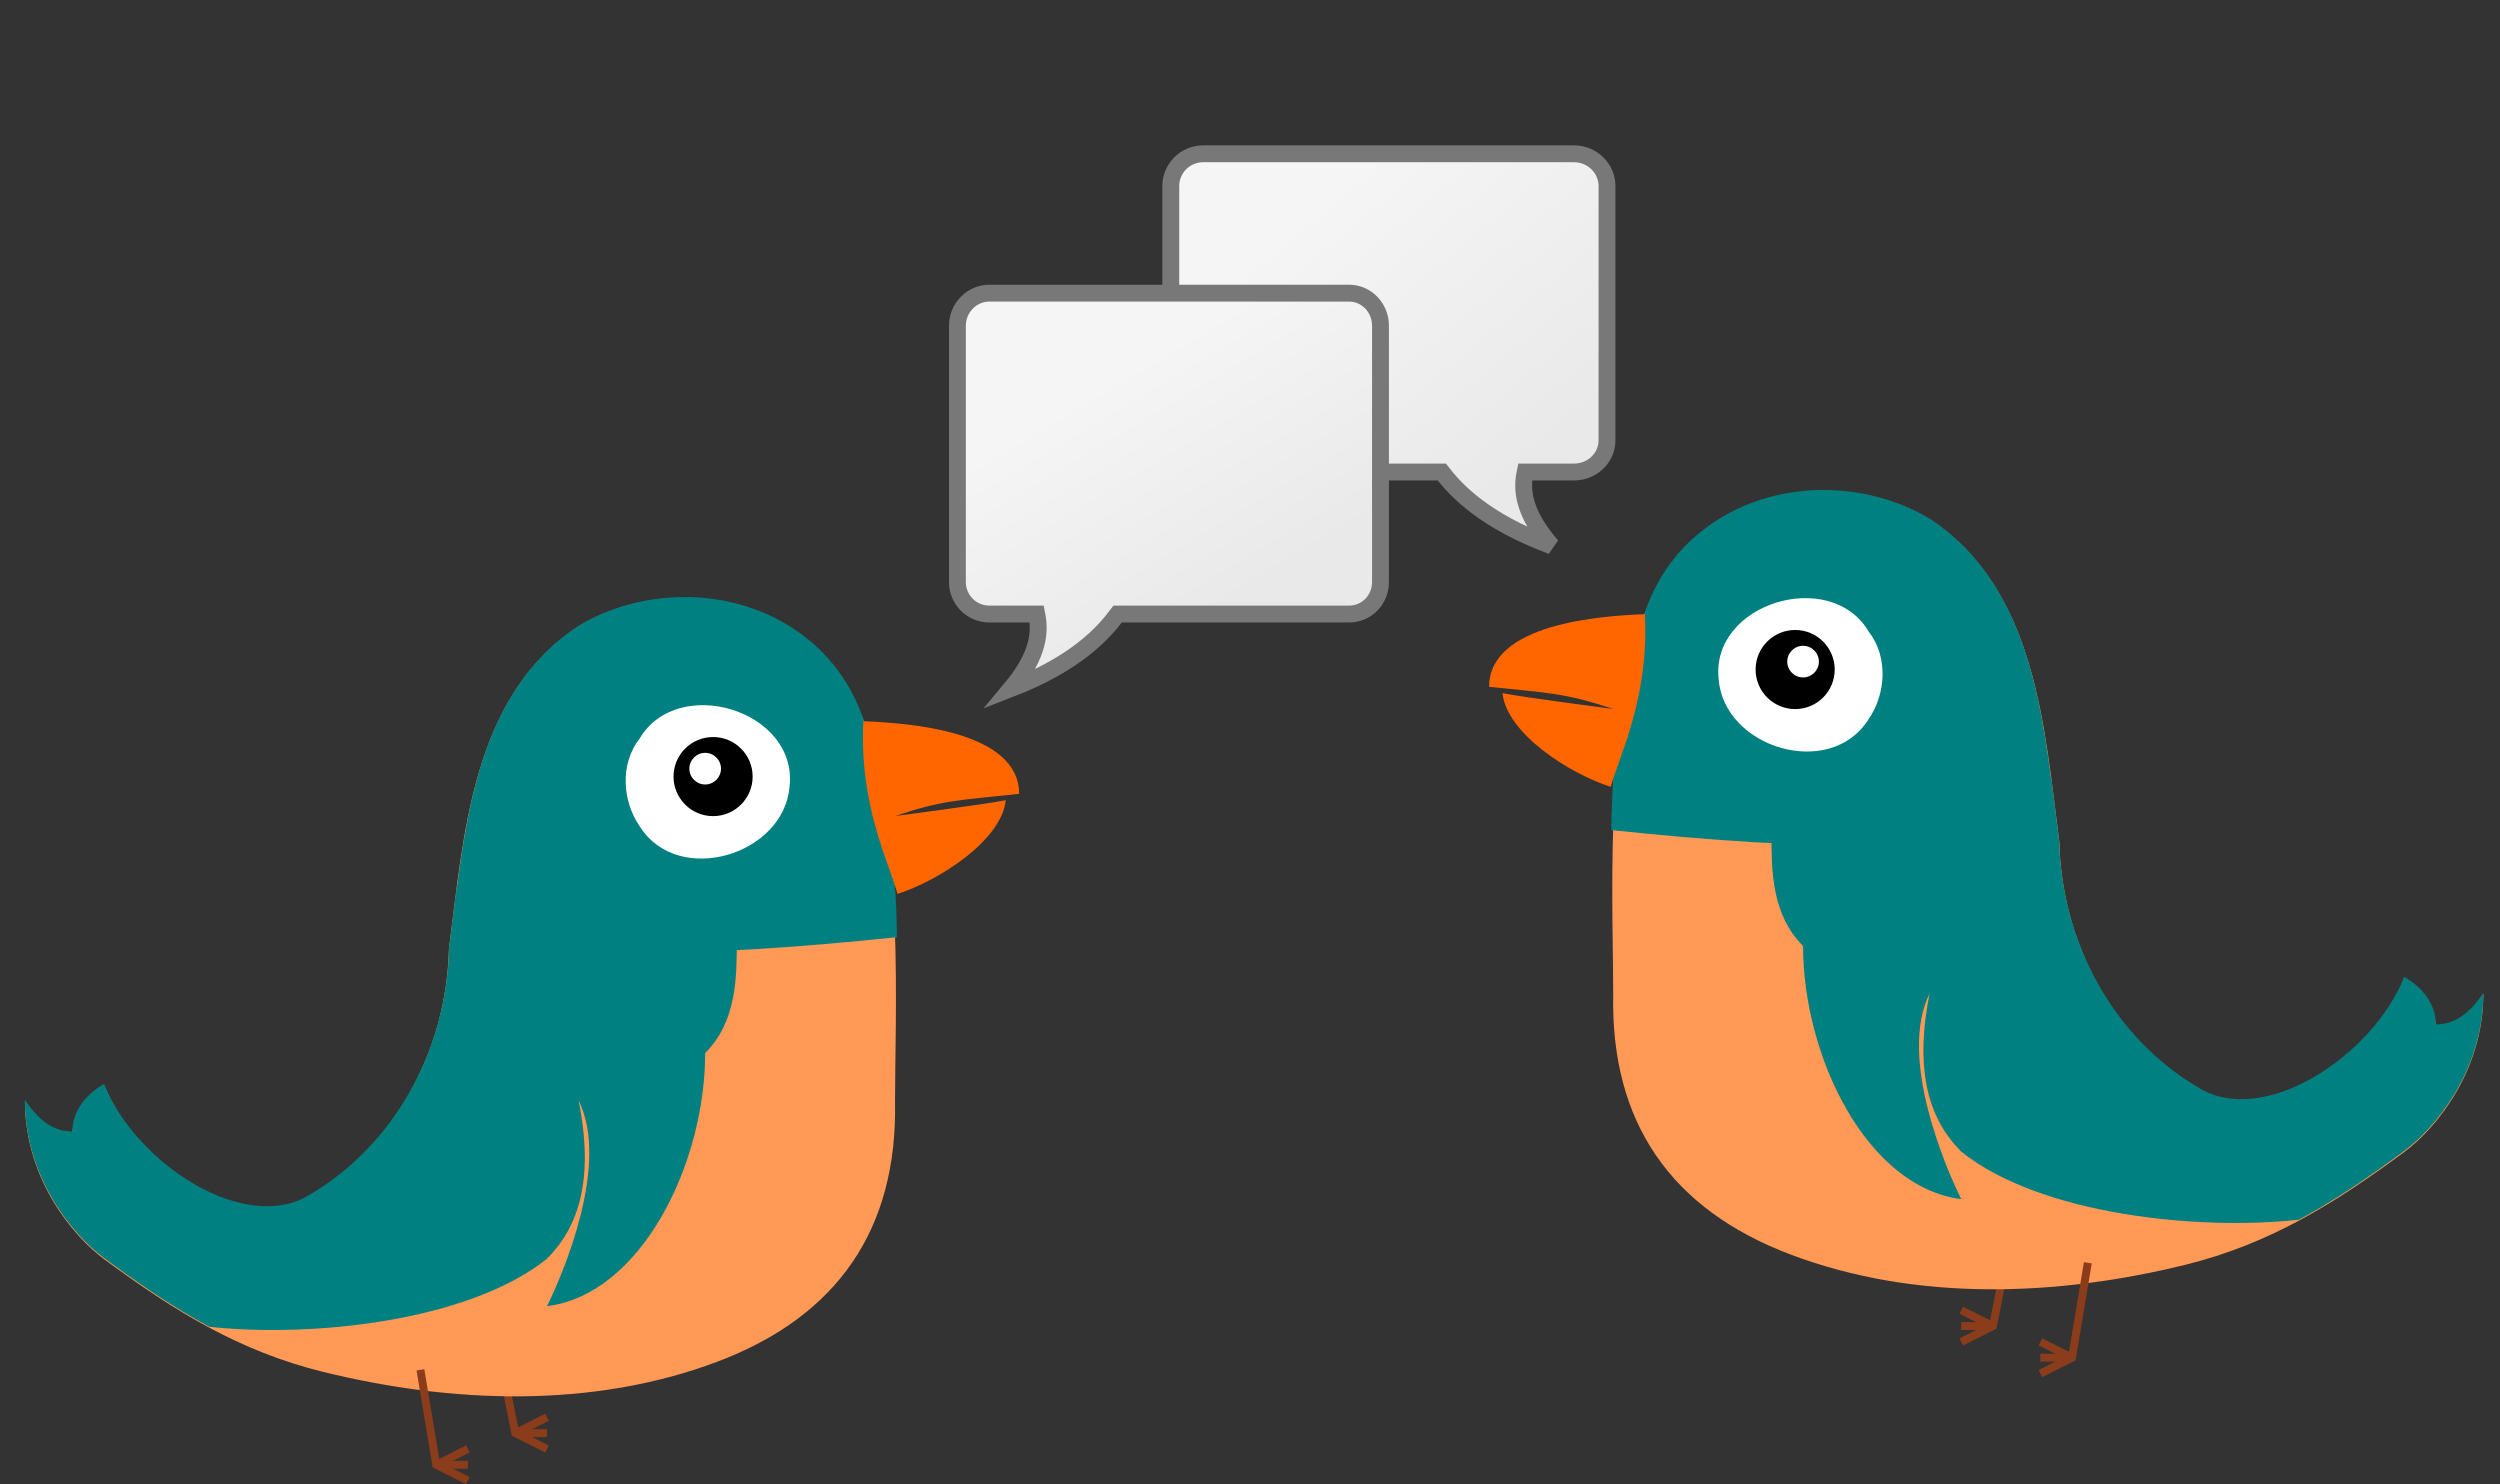 <?xml version="1.0" encoding="UTF-8" standalone="no"?>
<svg
   xmlns:dc="http://purl.org/dc/elements/1.1/"
   xmlns:cc="http://creativecommons.org/ns#"
   xmlns:rdf="http://www.w3.org/1999/02/22-rdf-syntax-ns#"
   xmlns:svg="http://www.w3.org/2000/svg"
   xmlns="http://www.w3.org/2000/svg"
   xmlns:xlink="http://www.w3.org/1999/xlink"
   xmlns:sodipodi="http://sodipodi.sourceforge.net/DTD/sodipodi-0.dtd"
   xmlns:inkscape="http://www.inkscape.org/namespaces/inkscape"
   id="svg2"
   viewBox="0 0 128 76"
   version="1.1"
   sodipodi:docname="birdChat.svg"
   width="128"
   height="76"
   inkscape:version="0.92.4 (5da689c313, 2019-01-14)">
  <rect x="0" y="0" width="128" height="76" fill="#333333" stroke="none"/>
  <defs
     id="defs24">
    <linearGradient
       id="linearGradient29443"
       y2="24.144"
       xlink:href="#linearGradient29418"
       gradientUnits="userSpaceOnUse"
       x2="27.273"
       gradientTransform="matrix(-0.844,0,0,0.86,87.066,9.524)"
       y1="10.957"
       x1="35.004"
       inkscape:collect="always" />
    <linearGradient
       id="linearGradient29418">
      <stop
         id="stop29420"
         style="stop-color:#f5f5f5"
         offset="0" />
      <stop
         id="stop29422"
         style="stop-color:#e9e9e9"
         offset="1" />
    </linearGradient>
    <linearGradient
       id="linearGradient29429"
       y2="26.258"
       xlink:href="#linearGradient29418"
       gradientUnits="userSpaceOnUse"
       x2="39.037"
       gradientTransform="matrix(0.871,0,0,0.853,43.051,2.434)"
       y1="10.916"
       x1="26.012"
       inkscape:collect="always" />
    <linearGradient
       id="linearGradient5048">
      <stop
         id="stop5050"
         style="stop-color:black;stop-opacity:0"
         offset="0" />
      <stop
         id="stop5056"
         style="stop-color:black"
         offset=".5" />
      <stop
         id="stop5052"
         style="stop-color:black;stop-opacity:0"
         offset="1" />
    </linearGradient>
    <linearGradient
       id="linearGradient5060"
       inkscape:collect="always">
      <stop
         id="stop5062"
         style="stop-color:black"
         offset="0" />
      <stop
         id="stop5064"
         style="stop-color:black;stop-opacity:0"
         offset="1" />
    </linearGradient>
    <radialGradient
       id="radialGradient892"
       xlink:href="#linearGradient5060"
       gradientUnits="userSpaceOnUse"
       cy="486.65"
       cx="605.71"
       gradientTransform="matrix(2.774,0,0,1.97,-1891.6,-872.89)"
       r="117.14"
       inkscape:collect="always" />
    <radialGradient
       id="radialGradient900"
       xlink:href="#linearGradient5060"
       gradientUnits="userSpaceOnUse"
       cy="486.65"
       cx="605.71"
       gradientTransform="matrix(-2.774,0,0,1.97,112.76,-872.89)"
       r="117.14"
       inkscape:collect="always" />
  </defs>
  <sodipodi:namedview
     pagecolor="#ffffff"
     bordercolor="#666666"
     borderopacity="1"
     objecttolerance="10"
     gridtolerance="10"
     guidetolerance="10"
     inkscape:pageopacity="0"
     inkscape:pageshadow="2"
     inkscape:window-width="1563"
     inkscape:window-height="750"
     id="namedview22"
     showgrid="false"
     inkscape:zoom="3.6875"
     inkscape:cx="79.457627"
     inkscape:cy="41.762712"
     inkscape:window-x="122"
     inkscape:window-y="48"
     inkscape:window-maximized="0"
     inkscape:current-layer="svg2" />
  <g
     id="layer1"
     transform="matrix(0.81,0,0,0.81,0.465,-775.018)">
    <g
       id="g3850">
      <g
         id="g3815"
         transform="translate(1,-1)">
        <g
           id="g3035"
           transform="translate(5,-2)"
           style="fill:none;stroke:#8b3c1b;stroke-width:0.5">
          <path
             id="path3037"
             d="m 25,1045.4 1,5 2,1"
             inkscape:connector-curvature="0" />
          <path
             id="path3039"
             d="M 28,1050.4 H 26"
             inkscape:connector-curvature="0" />
          <path
             id="path3041"
             d="m 28,1049.4 -2,1"
             inkscape:connector-curvature="0" />
        </g>
      </g>
      <path
         id="path2915"
         d="m 6,1025.4 c 2,5 8.884,9.539 13,7 5.443,-3.21 8.647,-9.244 8.8,-15.59 0.936,-7.141 1.415,-15.948 8.2,-20.41 6.546,-3.879 15.489,-1.31 18.14,6.298 2.435,6.988 1.86,18.702 1.86,23.702 0.176,8.116 -3.644,13.623 -11.226,16.483 -7.972,3.008 -16.902,2.62 -24.912,0.649 -5.318,-1.309 -9.399,-3.836 -13.862,-7.132 -1.883,-1.391 -5,-5 -5,-10 1,2 2,2 3,2 0,-1 2,-3 2,-3 z"
         inkscape:connector-curvature="0"
         style="fill:#ff9955" />
      <path
         id="path3019"
         d="m 28.312,1012.8 c -0.176,1.341 -0.334,2.668 -0.5,3.938 -0.152,6.346 -3.37,12.384 -8.812,15.594 -4.115,2.539 -11,-2 -13,-7 0,0 -2,1 -2,3 -1,0 -1.975,-0.463 -3,-2 0,5 3.117,8.609 5,10 2.244,1.657 4.4,3.132 6.656,4.344 6.344,0.7 16.344,-0.3 21.344,-4.3 2,-2 3,-5 2,-10 2,4 -1,11 -2,13 5.962,-0.745 10,-9 10,-16 2,-2 1.989,-4.798 2,-7 -6.316,-0.529 -14.008,1.07 -17.688,-3.531 z"
         inkscape:connector-curvature="0"
         style="fill:#008080" />
      <path
         id="path3014"
         d="m 42.656,994.55 c -2.284,0.008 -4.611,0.6 -6.656,1.812 -6.36,4.183 -7.151,12.163 -8,19.031 5.435,2.142 15.6,1.98 28.125,0.656 -0.081,-4.689 -0.524,-9.72 -2,-13.375 -1.589,-5.312 -6.444,-8.143 -11.469,-8.125 z"
         inkscape:connector-curvature="0"
         style="fill:#008080" />
      <path
         id="path2923"
         d="m 39.854,1003.5 c 2.409,-4.084 10.007,-1.801 9.481,3.021 -0.348,4.346 -7.03,6.355 -9.455,2.551 -1.129,-1.613 -1.274,-3.979 -0.026,-5.572 z"
         inkscape:connector-curvature="0"
         style="fill:#ffffff" />
      <path
         id="path3011"
         d="m 47,1005.9 c 0,1.381 -1.119,2.5 -2.5,2.5 -1.381,0 -2.5,-1.119 -2.5,-2.5 0,-1.381 1.119,-2.5 2.5,-2.5 1.381,0 2.5,1.119 2.5,2.5 z"
         inkscape:connector-curvature="0" />
      <path
         id="path3024"
         d="m 26,1043.4 1,6 2,1"
         inkscape:connector-curvature="0"
         style="fill:none;stroke:#8b3c1b;stroke-width:0.5" />
      <path
         id="path3026"
         d="M 29,1049.4 H 27"
         inkscape:connector-curvature="0"
         style="fill:none;stroke:#8b3c1b;stroke-width:0.5" />
      <path
         id="path3028"
         d="m 29,1048.4 -2,1"
         inkscape:connector-curvature="0"
         style="fill:none;stroke:#8b3c1b;stroke-width:0.5" />
      <path
         id="path3827"
         d="m 45,1005.4 c 0,0.552 -0.448,1 -1,1 -0.552,0 -1,-0.448 -1,-1 0,-0.552 0.448,-1 1,-1 0.552,0 1,0.448 1,1 z"
         inkscape:connector-curvature="0"
         style="fill:#ffffff" />
      <path
         id="path2917"
         d="m 54,1002.4 c 2.803,0.11 9.845,0.593 9.845,4.593 -3.845,0.4 -4.845,0.4 -7.845,1.4 0,0 5.77,-0.749 7,-1 -0.272,2.573 -4.27,5.101 -6.841,5.923 -0.546,-1.971 -2.44,-5.648 -2.159,-10.923 l -10e-7,-4e-4 z"
         inkscape:connector-curvature="0"
         style="fill:#ff6600" />
    </g>
  </g>
  <path
     id="rect29408"
     style="color:#000000;display:block;fill:url(#linearGradient29429);stroke:#787878;stroke-width:0.864"
     d="m 61.604,7.874 c -0.926,0 -1.66,0.746 -1.66,1.653 V 22.54 c 0,0.907 0.734,1.627 1.66,1.627 h 12.214 c 0.74,0.953 2.18,2.5 5.631,3.786 -1.536,-1.77 -1.533,-2.972 -1.36,-3.786 h 2.503 c 0.925,0 1.687,-0.72 1.687,-1.627 V 9.527 c 0,-0.907 -0.761,-1.653 -1.687,-1.653 h -18.988 z"
     inkscape:connector-curvature="0" />
  <path
     id="path29445"
     sodipodi:nodetypes="cccccccccccc"
     style="color:#000000;display:block;fill:none;stroke:#ffffff;stroke-width:0.864"
     d="m 141.417,-31.463 c -0.793,0 -1.116,0.378 -1.116,1.155 v 11.982 c 0,0.778 0.628,1.394 1.422,1.394 h 11.996 c 0.633,0.817 1.126,1.706 3.037,2.678 -0.358,-0.776 -0.056,-1.859 0.187,-2.678 h 3.018 c 0.793,0 0.878,-0.311 0.878,-1.089 v -12.288 c 0,-0.777 -0.216,-1.111 -1.009,-1.111 l -18.412,-0.044 z"
     inkscape:connector-curvature="0" />
  <path
     id="path29441"
     style="color:#000000;display:block;fill:url(#linearGradient29443);stroke:#787878;stroke-width:0.864"
     d="m 69.072,15.009 c 0.898,0 1.609,0.753 1.609,1.668 v 13.122 c 0,0.915 -0.711,1.64 -1.609,1.64 H 57.225 c -0.718,0.962 -2.114,2.521 -5.462,3.819 1.49,-1.785 1.487,-2.997 1.319,-3.819 h -2.427 c -0.898,0 -1.636,-0.725 -1.636,-1.64 V 16.677 c 0,-0.915 0.738,-1.668 1.636,-1.668 h 18.417 z"
     inkscape:connector-curvature="0" />
  <path
     id="path29449"
     sodipodi:nodetypes="cccccccccccc"
     style="color:#000000;display:block;fill:none;stroke:#ffffff;stroke-width:0.864"
     d="m 148.466,-21.977 c 0.815,0 1.067,0.398 1.067,1.229 v 12.272 c 0,0.829 -0.209,1.182 -1.023,1.182 h -12.011 c -0.651,0.873 -1.787,2.243 -3.034,2.809 0.348,-1.008 0.214,-1.846 0.149,-2.809 h -2.944 c -0.814,0 -1.047,-0.353 -1.047,-1.182 v -12.163 c 0,-0.829 0.233,-1.337 1.047,-1.337 h 17.795 z"
     inkscape:connector-curvature="0" />
  <g
     id="layer1-9"
     transform="matrix(-0.81,0,0,0.81,127.957,-780.499)">
    <g
       id="g3850-5">
      <g
         id="g3815-9"
         transform="translate(1,-1)">
        <g
           id="g3035-9"
           transform="translate(5,-2)"
           style="fill:none;stroke:#8b3c1b;stroke-width:0.5">
          <path
             id="path3037-1"
             d="m 25,1045.4 1,5 2,1"
             inkscape:connector-curvature="0" />
          <path
             id="path3039-9"
             d="M 28,1050.4 H 26"
             inkscape:connector-curvature="0" />
          <path
             id="path3041-8"
             d="m 28,1049.4 -2,1"
             inkscape:connector-curvature="0" />
        </g>
      </g>
      <path
         id="path2915-4"
         d="m 6,1025.4 c 2,5 8.884,9.539 13,7 5.443,-3.21 8.647,-9.244 8.8,-15.59 0.936,-7.141 1.415,-15.948 8.2,-20.41 6.546,-3.879 15.489,-1.31 18.14,6.298 2.435,6.988 1.86,18.702 1.86,23.702 0.176,8.116 -3.644,13.623 -11.226,16.483 -7.972,3.008 -16.902,2.62 -24.912,0.649 -5.318,-1.309 -9.399,-3.836 -13.862,-7.132 -1.883,-1.391 -5,-5 -5,-10 1,2 2,2 3,2 0,-1 2,-3 2,-3 z"
         inkscape:connector-curvature="0"
         style="fill:#ff9955" />
      <path
         id="path3019-7"
         d="m 28.312,1012.8 c -0.176,1.341 -0.334,2.668 -0.5,3.938 -0.152,6.346 -3.37,12.384 -8.812,15.594 -4.115,2.539 -11,-2 -13,-7 0,0 -2,1 -2,3 -1,0 -1.975,-0.463 -3,-2 0,5 3.117,8.609 5,10 2.244,1.657 4.4,3.132 6.656,4.344 6.344,0.7 16.344,-0.3 21.344,-4.3 2,-2 3,-5 2,-10 2,4 -1,11 -2,13 5.962,-0.745 10,-9 10,-16 2,-2 1.989,-4.798 2,-7 -6.316,-0.529 -14.008,1.07 -17.688,-3.531 z"
         inkscape:connector-curvature="0"
         style="fill:#008080" />
      <path
         id="path3014-3"
         d="m 42.656,994.55 c -2.284,0.008 -4.611,0.6 -6.656,1.812 -6.36,4.183 -7.151,12.163 -8,19.031 5.435,2.142 15.6,1.98 28.125,0.656 -0.081,-4.689 -0.524,-9.72 -2,-13.375 -1.589,-5.312 -6.444,-8.143 -11.469,-8.125 z"
         inkscape:connector-curvature="0"
         style="fill:#008080" />
      <path
         id="path2923-6"
         d="m 39.854,1003.5 c 2.409,-4.084 10.007,-1.801 9.481,3.021 -0.348,4.346 -7.03,6.355 -9.455,2.551 -1.129,-1.613 -1.274,-3.979 -0.026,-5.572 z"
         inkscape:connector-curvature="0"
         style="fill:#ffffff" />
      <path
         id="path3011-0"
         d="m 47,1005.9 c 0,1.381 -1.119,2.5 -2.5,2.5 -1.381,0 -2.5,-1.119 -2.5,-2.5 0,-1.381 1.119,-2.5 2.5,-2.5 1.381,0 2.5,1.119 2.5,2.5 z"
         inkscape:connector-curvature="0" />
      <path
         id="path3024-1"
         d="m 26,1043.4 1,6 2,1"
         inkscape:connector-curvature="0"
         style="fill:none;stroke:#8b3c1b;stroke-width:0.5" />
      <path
         id="path3026-8"
         d="M 29,1049.4 H 27"
         inkscape:connector-curvature="0"
         style="fill:none;stroke:#8b3c1b;stroke-width:0.5" />
      <path
         id="path3028-5"
         d="m 29,1048.4 -2,1"
         inkscape:connector-curvature="0"
         style="fill:none;stroke:#8b3c1b;stroke-width:0.5" />
      <path
         id="path3827-0"
         d="m 45,1005.4 c 0,0.552 -0.448,1 -1,1 -0.552,0 -1,-0.448 -1,-1 0,-0.552 0.448,-1 1,-1 0.552,0 1,0.448 1,1 z"
         inkscape:connector-curvature="0"
         style="fill:#ffffff" />
      <path
         id="path2917-1"
         d="m 54,1002.4 c 2.803,0.11 9.845,0.593 9.845,4.593 -3.845,0.4 -4.845,0.4 -7.845,1.4 0,0 5.77,-0.749 7,-1 -0.272,2.573 -4.27,5.101 -6.841,5.923 -0.546,-1.971 -2.44,-5.648 -2.159,-10.923 l -10e-7,-4e-4 z"
         inkscape:connector-curvature="0"
         style="fill:#ff6600" />
    </g>
  </g>
</svg>

